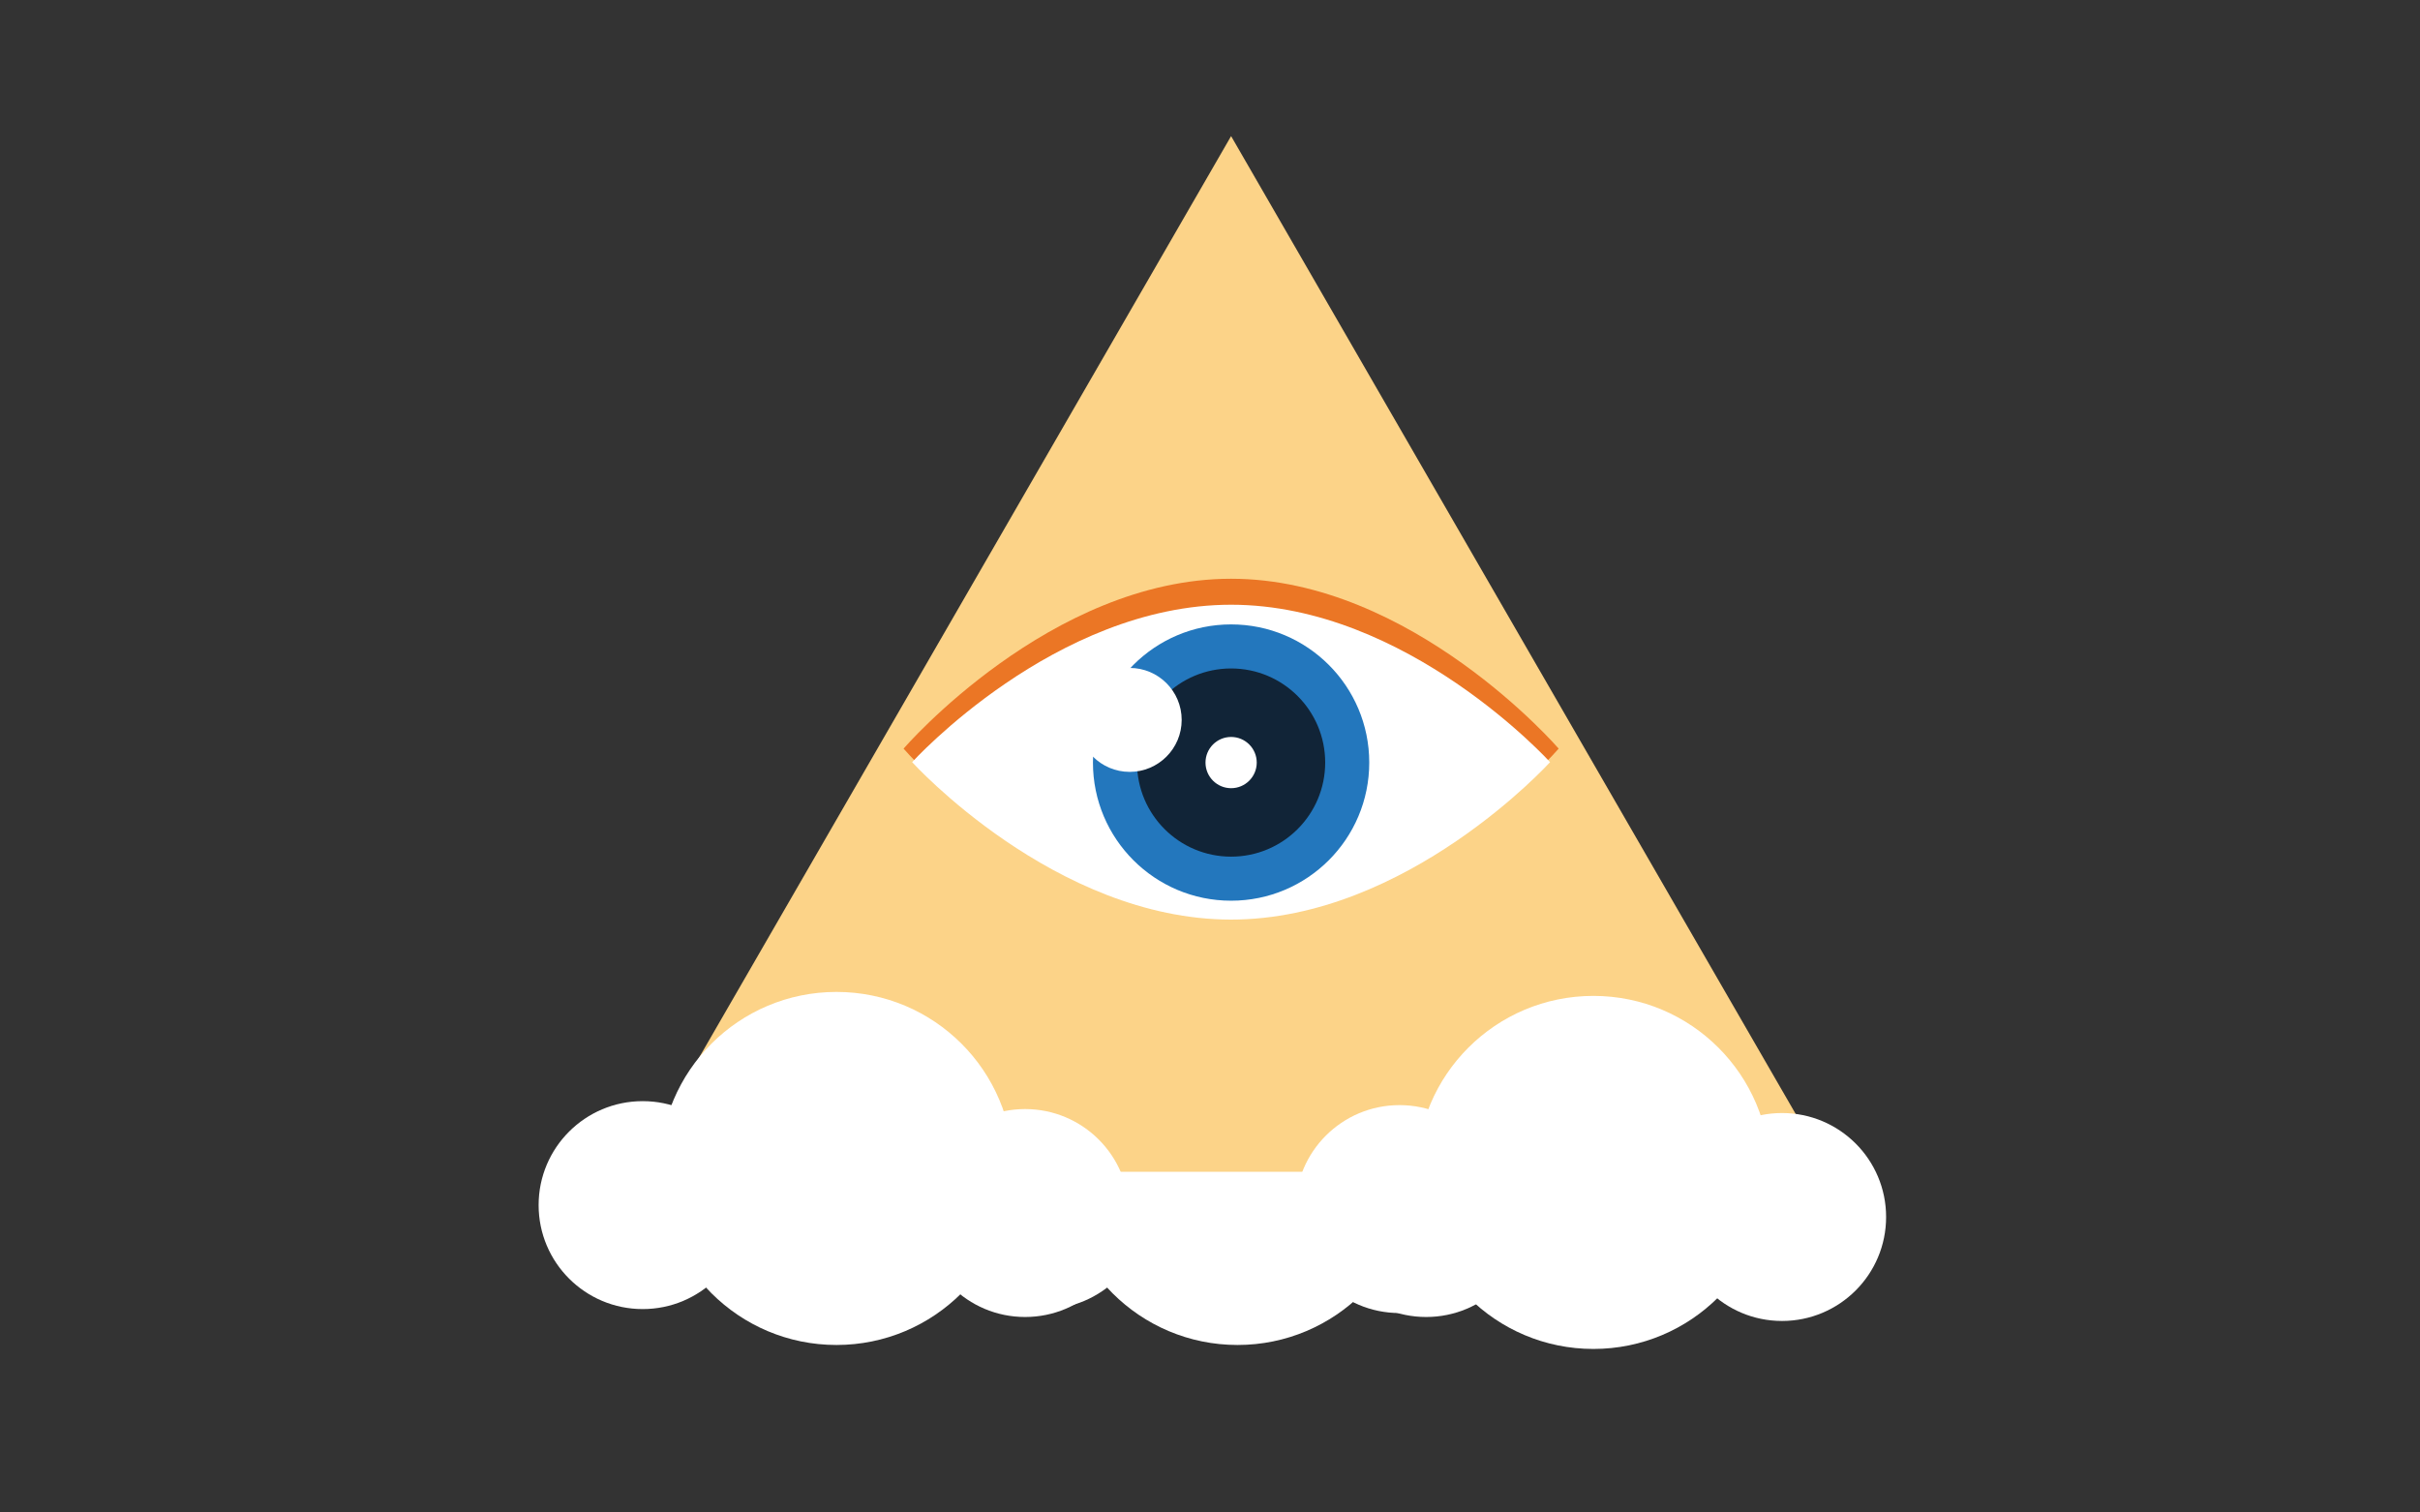 <svg xmlns="http://www.w3.org/2000/svg" width="128" height="80" viewBox="0 0 128 80"><rect x="0" y="0" width="128" height="80" fill="#333333" stroke="none"/><defs><style>.a,.b{fill:#fff;}.a{opacity:0;}.c{fill:#fcd388;}.d{fill:#eb7625;}.e{fill:#2377bd;}.f{fill:#112437;}</style></defs><g transform="translate(-16 -16)"><rect class="a" width="128" height="80" transform="translate(16 16)"/><g transform="translate(42 18)"><g transform="translate(23.702 50.466)"><ellipse class="b" cx="5.505" cy="5.499" rx="5.505" ry="5.499" transform="translate(0 5.777)"/><ellipse class="b" cx="5.505" cy="5.499" rx="5.505" ry="5.499" transform="translate(20.227 6.196)"/><ellipse class="b" cx="9.348" cy="9.337" rx="9.348" ry="9.337" transform="translate(6.406)"/></g><g transform="translate(7.489 5.199)"><path class="c" d="M47.487,11.009,15.86,65.789H79.115Z" transform="translate(-15.86 -11.009)"/><path class="d" d="M80.8,69.578s-7.755,8.985-17.325,8.985S46.15,69.578,46.15,69.578s7.755-8.985,17.325-8.985S80.8,69.578,80.8,69.578Z" transform="translate(-31.847 -37.18)"/><path class="b" d="M80.852,71.826S73.3,80.154,63.981,80.154,47.11,71.826,47.11,71.826,54.662,63.5,63.981,63.5,80.852,71.826,80.852,71.826Z" transform="translate(-32.354 -38.713)"/><circle class="e" cx="7.307" cy="7.307" r="7.307" transform="translate(24.32 25.828)"/><circle class="f" cx="4.977" cy="4.977" r="4.977" transform="translate(26.65 28.158)"/><circle class="b" cx="2.749" cy="2.749" r="2.749" transform="translate(23.515 28.13)"/><circle class="b" cx="1.355" cy="1.355" r="1.355" transform="translate(30.273 31.781)"/></g><g transform="translate(2.489 50.466)"><ellipse class="b" cx="5.505" cy="5.499" rx="5.505" ry="5.499" transform="translate(0 5.777)"/><ellipse class="b" cx="5.505" cy="5.499" rx="5.505" ry="5.499" transform="translate(20.227 6.196)"/><ellipse class="b" cx="9.348" cy="9.337" rx="9.348" ry="9.337" transform="translate(6.406)"/></g><g transform="translate(42.518 50.676)"><ellipse class="b" cx="5.505" cy="5.499" rx="5.505" ry="5.499" transform="translate(0 5.777)"/><ellipse class="b" cx="5.505" cy="5.499" rx="5.505" ry="5.499" transform="translate(20.233 6.196)"/><ellipse class="b" cx="9.348" cy="9.337" rx="9.348" ry="9.337" transform="translate(6.412)"/></g></g></g></svg>
